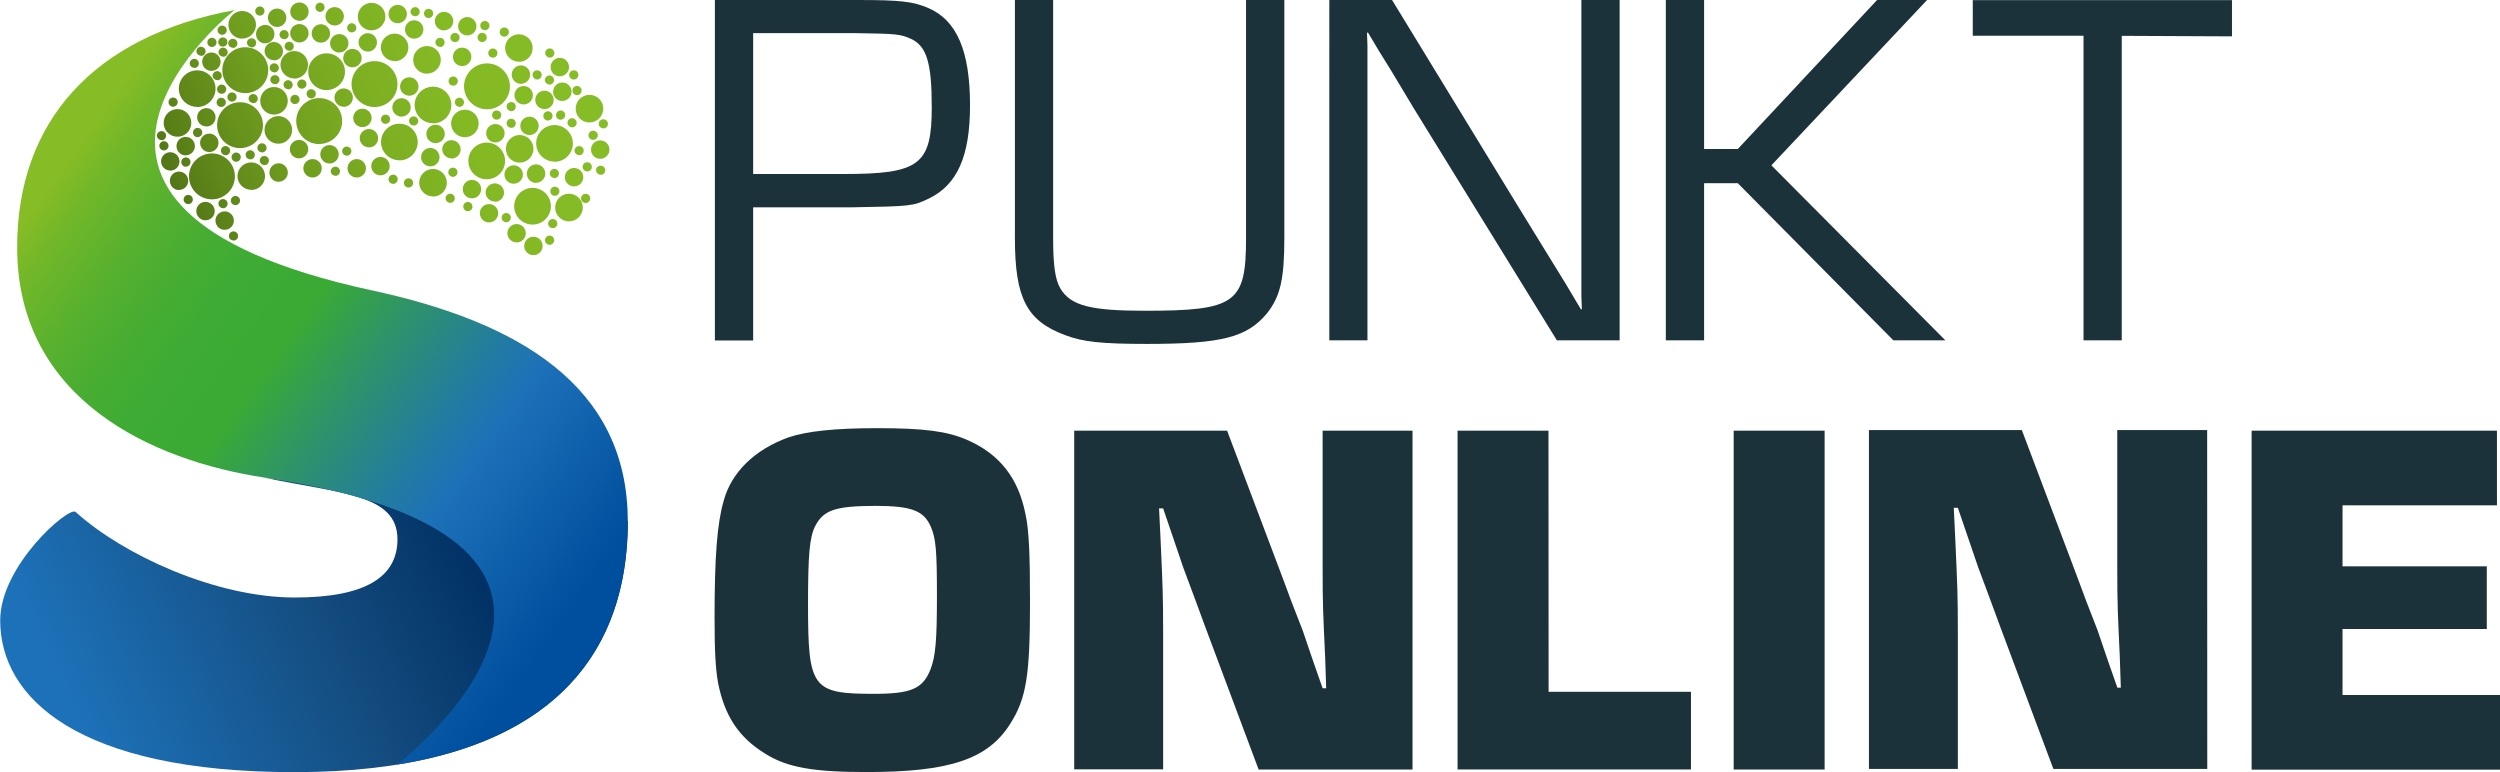 <svg xmlns="http://www.w3.org/2000/svg" viewBox="0 0 772.71 238.66"><defs><linearGradient id="a" x1="189.79" y1="357.89" x2="66.79" y2="415.89" gradientUnits="userSpaceOnUse"><stop offset="0" stop-color="#002f62"/><stop offset=".41" stop-color="#144c7f"/><stop offset="1" stop-color="#1d71b8"/></linearGradient><linearGradient id="b" x1="55.56" y1="253.29" x2="224.06" y2="374.29" gradientUnits="userSpaceOnUse"><stop offset="0" stop-color="#86bc25"/><stop offset=".05" stop-color="#72b729"/><stop offset=".14" stop-color="#59b12e"/><stop offset=".22" stop-color="#48ad32"/><stop offset=".31" stop-color="#3dab34"/><stop offset=".42" stop-color="#3aaa35"/><stop offset=".54" stop-color="#2e936a"/><stop offset=".68" stop-color="#227ba2"/><stop offset=".75" stop-color="#1d71b8"/><stop offset="1" stop-color="#004e9e"/></linearGradient><linearGradient id="c" x1="98.33" y1="261.84" x2="213.96" y2="211.99" gradientUnits="userSpaceOnUse"><stop offset="0" stop-color="#527516"/><stop offset=".1" stop-color="#5d8419"/><stop offset=".3" stop-color="#6f9d1e"/><stop offset=".51" stop-color="#7cae22"/><stop offset=".73" stop-color="#84b924"/><stop offset="1" stop-color="#86bc25"/></linearGradient></defs><path d="M220.96 0h44c13.57 0 17.35.48 22.08 2.53 8.68 3.78 12.78 13.24 12.78 30 0 15.77-3.94 24.61-12.78 28.86-4.89 2.37-5.67 2.37-23.81 2.69h-30.44v41.16h-11.83zm39.9 53.78c23.35 0 27.13-2.84 27.13-20.66 0-13.72-1.58-18.92-6.47-21.13-3.15-1.42-4.41-1.58-16.87-1.74h-31.86v43.53zM396.97 0v73.66c0 12.61-1.26 18-5.36 23.18-6.16 7.41-13.88 9.46-37.07 9.46-14 0-19.87-.63-25.23-2.68-12-4.41-15.62-11.51-15.62-30V0h11.82v73.66c0 8.35.63 12.77 2.21 15.45 3.16 5.36 9.31 6.94 26.18 6.94 28.08 0 31.23-2.36 31.23-22.39V0zM500.6 105.2h-19.39l-44.16-71.6-7.1-11.83-3.63-5.84-3.47-5.83h-.34l.15 3.94v91.16h-11.79V0h19.39l38.33 62.77 10.09 16.41 5.05 8.2 4.89 8.2h.31l-.15-3.95V0h11.82zm26.11-59.14h10.41L580.18 0h15.45l-48.12 51.1 53.78 54.1h-16.07l-48.1-48.58h-10.41v48.58h-11.83V0h11.83zM655.8 105.2h-11.82V11.04h-34.23v-11h80.12v11.2l-34.07-.16zm-356.91 30.75c10.05 4.39 15.86 11.77 18.06 22.92 1.1 4.87 1.41 12.56 1.41 27.16 0 22.61-1.1 29.84-6.12 37.69-6.91 11-18.84 14.91-44.44 14.91-16.33 0-24.49-1.41-31.24-5.65-8.17-5-12.56-11.62-14.6-21.82-.79-4.4-1.1-9.74-1.1-20.1 0-19 .78-29.21 2.82-36.27 2.36-8.79 9.58-15.86 20.1-19.63 5.65-1.88 14.13-2.82 27.48-2.82 14.25 0 21.51.94 27.63 3.61zm-46.94 26.69c-1.73 3.45-2.2 8.63-2.2 24.18 0 25.91 1.25 27.63 20.41 27.63 11.46 0 15.07-1.57 17.43-7.53 1.57-4.08 2-8.8 2-22.61 0-14.45-.32-17.75-1.89-21.51-2.19-5-6-6.44-17.27-6.44-12.2.05-15.92 1.26-18.48 6.28zm184.64 75.21h-47.57l-16.51-44.12c-2.2-6.13-4.55-12.25-6.75-18.22l-6.25-18.37h-1.26l.47 9.74c.63 14.29.79 16.64.79 29v41.92h-27.49V133.12h47.26l16.65 44.12c2.19 6 4.39 11.78 6.75 17.74 2 6 4.08 11.94 6.12 17.75h1.1l-.31-9.42c-.63-13.82-.79-15.86-.79-28.27v-41.92h27.79zm42.06-24.02h44v24h-72.14V133.12h28.1zm85.31 24.02h-28.11V133.12h28.11zm118.27-.19h-47.57l-16.49-44.12c-2.2-6.12-4.55-12.25-6.75-18.21l-6.28-18.37h-1.26l.47 9.73c.63 14.29.79 16.64.79 29.05v41.92h-27.48V132.93h47.26l16.65 44.12c2.19 6 4.39 11.78 6.75 17.75 2 6 4.08 11.93 6.12 17.74h1.07l-.31-9.42c-.63-13.82-.79-15.86-.79-28.26v-41.93h27.79zm41.81-62.62h44.59v19.37h-44.59v20.41h48.68v23.08h-76.78V133.12h75.83v23.08h-47.73z" fill="#1c323a"/><path d="M235.55 354.63c0 49.75-34.23 77.62-103 77.62-67 0-91-22.93-91-46.93 0-16.93 21.17-35.28 23.29-33.51 14.82 13.4 43.4 26.46 67.74 26.46 21.88 0 31.76-6.35 31.76-18 0-14.11-18-14.11-40.93-19" transform="translate(-41.49 -193.59)" fill="url(#a)" data-name="S unten"/><path d="M156.52 283.36c44.85 9.66 79 29.28 79 71.27 0 41.4-23.7 67.65-71.31 75.29 0 0 89.62-69-40.89-88.7C88.7 336 46.79 317.23 46.79 270c0-38.76 23.59-65.25 67.2-73.29.01-.05-77.5 60.79 42.53 86.65z" transform="translate(-41.49 -193.59)" fill="url(#b)" data-name="S mitte"/><path d="M108.59 232.28a7.09 7.09 0 117.09 7.09 7.09 7.09 0 01-7.09-7.09zm8.71-9.91a7.09 7.09 0 10-7.09-7.09 7.1 7.1 0 007.09 7.09zm74.71 5a7.09 7.09 0 10-7.09-7.09 7.09 7.09 0 007.08 7.08zM107 255.2a7.09 7.09 0 10-7.09-7.09 7.09 7.09 0 007.09 7.09zm50.25-28.53a7.09 7.09 0 10-7.09-7.08 7.08 7.08 0 007.1 7.08zM191.93 249a5.67 5.67 0 10-5.67-5.67 5.66 5.66 0 005.67 5.67zm20.95-5.41a5.67 5.67 0 10-5.67-5.67 5.67 5.67 0 005.67 5.62zm-47.95-.42a5.67 5.67 0 10-5.67-5.67 5.66 5.66 0 005.67 5.62zm-62.5-16.5a5.67 5.67 0 10-5.67-5.67 5.67 5.67 0 005.67 5.62zM206.09 263a5.67 5.67 0 10-5.67-5.67 5.67 5.67 0 005.67 5.67zm-30.77-31.28a5.67 5.67 0 10-5.67-5.67 5.67 5.67 0 005.67 5.62zm0 22.62a4.26 4.26 0 10-4.25-4.25 4.26 4.26 0 004.27 4.2zM126.18 229a4.25 4.25 0 10-4.25-4.25 4.25 4.25 0 004.25 4.25zm-7 23.3a4.25 4.25 0 10-4.28-4.3 4.25 4.25 0 004.26 4.25zm41-51.74a4.25 4.25 0 10-5.67 2 4.24 4.24 0 005.64-2.05zm-27.74 17.32a4.25 4.25 0 10-4.25-4.25 4.25 4.25 0 004.22 4.2zm69.43-5.18a4.25 4.25 0 10-4.25-4.25 4.25 4.25 0 004.22 4.2zm-38.41-.2a4.25 4.25 0 10-4.26-4.25 4.25 4.25 0 004.23 4.2zm-67.12 23.34a4.26 4.26 0 10-4.25-4.26 4.25 4.25 0 004.25 4.26zm105.79 8a4.25 4.25 0 10-4.26-4.25 4.25 4.25 0 004.26 4.27zM185.18 236a4.25 4.25 0 10-4.25-4.25 4.25 4.25 0 004.25 4.25zm-57.67 2a4.26 4.26 0 10-4.25-4.25 4.25 4.25 0 004.25 4.25zm36.92-37.23a2.83 2.83 0 10-2.84-2.83 2.83 2.83 0 002.84 2.84zm-53.51 63.84a2.84 2.84 0 10-2.83-2.84 2.84 2.84 0 002.83 2.85zm39.51-50.22a2.84 2.84 0 10-2.84-2.83 2.83 2.83 0 002.84 2.84zm54.73 20.93a2.83 2.83 0 10-2.84-2.83 2.83 2.83 0 002.84 2.84zm-39.57-5.69a2.84 2.84 0 10-2.83-2.84 2.84 2.84 0 002.83 2.85zm36.9-10.14a2.84 2.84 0 10-2.83-2.83 2.83 2.83 0 002.83 2.84zm-28 25.52a2.84 2.84 0 10-2.84-2.83 2.83 2.83 0 002.82 2.82zm1.63-7.19a2.84 2.84 0 10-2.84-2.84 2.84 2.84 0 002.82 2.85zm11.24 17.07a2.84 2.84 0 10-2.83-2.83 2.84 2.84 0 002.81 2.84zm7.25-17.28a2.84 2.84 0 10-2.84-2.84 2.84 2.84 0 002.82 2.85zm19.9-20.45a2.84 2.84 0 10-2.83-2.84 2.83 2.83 0 002.81 2.85zm-59 22a2.84 2.84 0 10-2.83-2.84 2.84 2.84 0 002.83 2.8zm-61.4 7.17a2.84 2.84 0 10-2.83-2.83 2.84 2.84 0 002.83 2.79zm61.05-36.79a2.84 2.84 0 10-2.84-2.83 2.83 2.83 0 002.84 2.79zm-49.9 23.16a2.84 2.84 0 10-2.83-2.84 2.83 2.83 0 002.83 2.8zm42.44-6.09a2.84 2.84 0 10-2.83-2.83 2.84 2.84 0 002.83 2.79zm33.31 16a2.84 2.84 0 10-2.83-2.83 2.83 2.83 0 002.82 2.74zm13.42 13.35a2.84 2.84 0 10-2.84-2.83 2.83 2.83 0 002.84 2.74zm-87.61-40.46a2.84 2.84 0 10-2.83-2.83 2.84 2.84 0 002.83 2.83zm93.44 34.87a2.84 2.84 0 10-2.84-2.83 2.83 2.83 0 002.84 2.83zM184.32 214a2.84 2.84 0 10-2.83-2.83 2.84 2.84 0 002.83 2.83zm34.61 37.2a2.84 2.84 0 10-2.84-2.83 2.83 2.83 0 002.84 2.83zm-15.59-25.33a2.84 2.84 0 10-2.83-2.83 2.84 2.84 0 002.83 2.83zm-65.25 22.58a2.84 2.84 0 10-2.83-2.83 2.84 2.84 0 002.83 2.83zm-31.91-7.87a2.84 2.84 0 10-2.84-2.84 2.84 2.84 0 002.84 2.84zm79.74-36.05a2.83 2.83 0 10-2.83-2.83 2.83 2.83 0 002.83 2.83zm15.24 64a2.84 2.84 0 10-2.84-2.83 2.83 2.83 0 002.84 2.8zm-56.23-67.05a2.84 2.84 0 10-2.84-2.83 2.83 2.83 0 002.84 2.8zM168 223.17a2.84 2.84 0 10-2.84-2.83 2.83 2.83 0 002.84 2.83zm-16.25 25.28a2.84 2.84 0 10-2.84-2.83 2.83 2.83 0 002.85 2.83zm27-45.5a2.84 2.84 0 10-2.84-2.83 2.83 2.83 0 002.85 2.88zm13.9 59.38a2.83 2.83 0 10-2.84-2.83 2.83 2.83 0 002.85 2.83zm-39.15-29.46a2.84 2.84 0 10-2.83-2.84 2.84 2.84 0 002.84 2.84zm5.59 14.91a2.84 2.84 0 10-2.84-2.84 2.84 2.84 0 002.85 2.84zm50.68-20.47a2.84 2.84 0 10-2.83-2.84 2.84 2.84 0 002.84 2.84zm-82.62-25.39a2.84 2.84 0 10-2.84-2.84 2.84 2.84 0 002.85 2.84zm13.52 4.85a2.84 2.84 0 10-2.84-2.83 2.83 2.83 0 002.85 2.83zm-6.65-.06a2.84 2.84 0 10-2.83-2.84 2.84 2.84 0 002.81 2.84zm-10.56.26a2.84 2.84 0 10-2.83-2.83 2.84 2.84 0 002.84 2.86zm10.46 35.56a2.84 2.84 0 10-2.84-2.83 2.83 2.83 0 002.85 2.83zm.12-42.49a2.84 2.84 0 10-2.84-2.84 2.84 2.84 0 002.85 2.8zm9.29 44.08a2.84 2.84 0 10-2.83-2.83 2.84 2.84 0 002.84 2.83zM105 261.67a2.84 2.84 0 10-2.83-2.84 2.83 2.83 0 002.83 2.84zm66.91-60.5a2.84 2.84 0 10-.86 3.92 2.84 2.84 0 00.85-3.92zm55.09 41.5a2.84 2.84 0 10-2.83-2.84 2.83 2.83 0 002.83 2.84zm-20.65 29.78a2.84 2.84 0 10-2.83-2.84 2.84 2.84 0 002.82 2.84zm-15-69.53a1.42 1.42 0 10-1.41-1.42 1.42 1.42 0 001.38 1.42zm20 66.33a1.42 1.42 0 10-1.41-1.42 1.41 1.41 0 001.38 1.42zm-37.4-70.09a1.42 1.42 0 10-1.41-1.42 1.41 1.41 0 001.38 1.42zM163 250.42a1.42 1.42 0 10-1.42-1.42 1.43 1.43 0 001.42 1.42zm-63.33 6.25a1.42 1.42 0 10-1.42-1.42 1.42 1.42 0 001.41 1.42zM134.8 221a1.42 1.42 0 10-1.42-1.42 1.43 1.43 0 001.42 1.42zm-20.54 36a1.42 1.42 0 10-1.42-1.42 1.42 1.42 0 001.42 1.42zm-.6 10.95a1.42 1.42 0 10-1.42-1.42 1.42 1.42 0 001.42 1.39zm35-26.22a1.42 1.42 0 10-1.41-1.42 1.42 1.42 0 001.44 1.39zm-19.37-36a1.42 1.42 0 10-1.41-1.42 1.42 1.42 0 001.44 1.36zm-2.83 13.92a1.42 1.42 0 10-1.42-1.42 1.41 1.41 0 001.45 1.36zm54.17 36.66a1.42 1.42 0 10-1.42-1.42 1.41 1.41 0 001.45 1.36zm-10.84-57.67a1.42 1.42 0 10-1.41-1.41 1.41 1.41 0 001.44 1.35zm-46.6 46a1.42 1.42 0 10-1.42-1.42 1.41 1.41 0 001.45 1.37zm-.73-3.92a1.42 1.42 0 10-1.42-1.42 1.43 1.43 0 001.45 1.37zm22.68 7.23a1.42 1.42 0 10-1.41-1.41 1.41 1.41 0 001.44 1.36zM107 208.11a1.42 1.42 0 10-1.42-1.41 1.41 1.41 0 001.42 1.41zm16.2-10.81a1.42 1.42 0 10-1.68 1.09 1.43 1.43 0 001.69-1.09zm58.28 50.95a1.42 1.42 0 10-1.42-1.42 1.42 1.42 0 001.43 1.42zM110.36 208a1.42 1.42 0 10-1.41-1.42 1.41 1.41 0 001.41 1.42zm-.36 14.58a1.42 1.42 0 10-1.42-1.41 1.42 1.42 0 001.42 1.41zm58.25 28.88a1.42 1.42 0 10-1.17-2.58 1.42 1.42 0 001.17 2.58zm-58.38-24.81a1.42 1.42 0 10-1.42-1.41 1.42 1.42 0 001.41 1.41zm30.52-29.39a1.42 1.42 0 10-1.41-1.42 1.42 1.42 0 001.4 1.42zm-48.23 42.82a1.42 1.42 0 10-1.42-1.41 1.41 1.41 0 001.42 1.41zm22.33 3.5a1.42 1.42 0 10-1.42-1.41 1.42 1.42 0 001.42 1.41zm79.33-32.16a1.42 1.42 0 10-1.41-1.42 1.42 1.42 0 001.41 1.42zm-12.25 8.65a1.42 1.42 0 10-1.42-1.42 1.42 1.42 0 001.42 1.42zm-48.91 5.68a1.42 1.42 0 10-1.42-1.42 1.41 1.41 0 001.42 1.42zm28 6.11a1.42 1.42 0 10-1.41-1.41 1.41 1.41 0 001.38 1.41zm-10.46-28.25a1.42 1.42 0 10-1.41-1.41 1.41 1.41 0 001.38 1.41zm31.92 3a1.42 1.42 0 10-1.42-1.41 1.42 1.42 0 001.39 1.41zm15.23-1.69a1.42 1.42 0 10-1.41-1.42 1.42 1.42 0 001.38 1.42zm-6.83 1.66a1.42 1.42 0 10-1.42-1.41 1.42 1.42 0 001.39 1.41zm7.43 55.7a1.42 1.42 0 10-1.41-1.42 1.42 1.42 0 001.38 1.42zM137.67 224a1.42 1.42 0 10-1.41-1.42 1.42 1.42 0 001.41 1.42zm39.82-15.87a1.42 1.42 0 10-1.42-1.41 1.42 1.42 0 001.42 1.36zm5.85 18.5a1.42 1.42 0 10-1.26-1.57 1.42 1.42 0 001.26 1.52zm-14 5.78a1.42 1.42 0 10-1.42-1.41 1.42 1.42 0 001.42 1.36zm42.25 20.51a1.41 1.41 0 101.19-1.61 1.42 1.42 0 00-1.19 1.56zm.73 11.21a1.42 1.42 0 10-1.41-1.41 1.41 1.41 0 001.41 1.36zm-1-44.38a1.42 1.42 0 10-1.42-1.42 1.43 1.43 0 001.44 1.37zm-4.72-1.9a1.42 1.42 0 10-.21-2 1.41 1.41 0 00.23 1.95zm4.8-6.44A1.42 1.42 0 10210 210a1.41 1.41 0 001.42 1.36zm6.9 21.56a1.42 1.42 0 10-1.41-1.42 1.42 1.42 0 001.43 1.37zm8.84 14.66a1.42 1.42 0 10-1.42-1.41 1.41 1.41 0 001.44 1.36zm.83-14.33a1.42 1.42 0 10-1.42-1.42 1.42 1.42 0 001.45 1.37zm-1.84 1.57a1.42 1.42 0 10-.77 1.85 1.42 1.42 0 00.79-1.9zM219.84 223a1.42 1.42 0 10-1.42-1.42 1.43 1.43 0 001.42 1.42zm-20.35 10.13a1.42 1.42 0 10-1.42-1.41 1.42 1.42 0 001.42 1.36zm13.33 15.5a1.42 1.42 0 10-1.41-1.41 1.41 1.41 0 001.41 1.36zm-13.33-20.66a1.42 1.42 0 10-1.42-1.42 1.43 1.43 0 001.42 1.37zm21 13.61a1.42 1.42 0 10-1.42-1.42 1.42 1.42 0 001.44 1.37zm-25.49-11a1.42 1.42 0 10-1.42-1.41 1.42 1.42 0 001.42 1.41zm-8.9 28.28a1.42 1.42 0 10-1.42-1.41 1.42 1.42 0 001.41 1.41zm32.73-40.69a1.42 1.42 0 10-1.41-1.42 1.42 1.42 0 001.4 1.42zm3.67 38.16a1.42 1.42 0 10-1.42-1.41 1.42 1.42 0 001.41 1.41zm.5-9.75a1.42 1.42 0 10-1.42-1.41 1.42 1.42 0 001.42 1.41zm-8.23-16a1.42 1.42 0 10-1.42-1.41 1.41 1.41 0 001.41 1.44zm-3.92.25a1.42 1.42 0 10-1.42-1.41 1.42 1.42 0 001.41 1.44zm-68.41-9.41a5.67 5.67 0 10-5.67-5.67 5.66 5.66 0 005.66 5.7zm3.91-11.61a2.84 2.84 0 10-2.83-2.84 2.84 2.84 0 002.82 2.87zm77.34 21.61a4.25 4.25 0 10-4.25-4.25 4.25 4.25 0 004.24 4.28zm-50.22-15.09a4.25 4.25 0 10-4.25-4.25 4.25 4.25 0 004.24 4.28zm-33.33 21.76a7.09 7.09 0 10-7.08-7.09 7.09 7.09 0 007.07 7.12zm75.15-13.31a2.84 2.84 0 10-2.83-2.84 2.84 2.84 0 002.82 2.87zm-98.94-19.28a4.25 4.25 0 10-4.25-4.25 4.25 4.25 0 004.24 4.28zm-4.81-2.28a1.42 1.42 0 10-1.69 1.09 1.42 1.42 0 001.68-1.06zm16.06 46.53a2.84 2.84 0 10-2.83-2.83 2.84 2.84 0 002.82 2.86zM217.34 262a4.26 4.26 0 10-4.25-4.25 4.26 4.26 0 004.25 4.25zm-10.16-11.92a2.84 2.84 0 10-2.84-2.83 2.83 2.83 0 002.84 2.87zm-108.3-8.5a2.84 2.84 0 10-2.83-2.84 2.84 2.84 0 002.83 2.88zm-2.1 10.71A2.83 2.83 0 1094 249.5a2.83 2.83 0 002.78 2.83zm2.17-7.2a1.42 1.42 0 10-1.42-1.42 1.43 1.43 0 001.47 1.46zm3.62-9.13a1.42 1.42 0 10-1.41-1.42 1.41 1.41 0 001.41 1.46zM95 226.58a1.42 1.42 0 10-1.42-1.41 1.42 1.42 0 001.42 1.41zm18.2-1.58a1.42 1.42 0 10-1.42-1.42 1.43 1.43 0 001.42 1.42zm-2 16.58a1.42 1.42 0 10-1.42-1.42 1.42 1.42 0 001.46 1.38zm7.62 1.29a1.42 1.42 0 10-1.41-1.41 1.41 1.41 0 001.45 1.37zm-8.41 15.09a1.42 1.42 0 10-1.41-1.46 1.43 1.43 0 001.45 1.42zm-19-21a1.42 1.42 0 10-1.42-1.42 1.43 1.43 0 001.5 1.34zm10.12-22.34a1.42 1.42 0 10-1.41-1.42 1.41 1.41 0 001.49 1.34zm18.21 10.88a1.42 1.42 0 10-1.41-1.42 1.42 1.42 0 001.49 1.34zm6.5-9.5a1.42 1.42 0 10-1.41-1.42 1.42 1.42 0 001.49 1.34zm-.14-3.74a2.84 2.84 0 10-2.83-2.83 2.84 2.84 0 002.91 2.75zm-6.86-4a1.42 1.42 0 10-1.41-1.42 1.42 1.42 0 001.49 1.33zm-5.79.16a1.42 1.42 0 10-1.42-1.41 1.42 1.42 0 001.5 1.32zm-3 2.75a1.42 1.42 0 10-1.42-1.41 1.42 1.42 0 001.5 1.32zm-1.83 7.25a1.42 1.42 0 10-1.42-1.41 1.42 1.42 0 001.5 1.32zm-5-7.54a1.42 1.42 0 10-1.42-1.41 1.42 1.42 0 001.54 1.32zm26.92 10.34a1.42 1.42 0 10-1.42-1.42 1.42 1.42 0 001.54 1.33zm.33-11.88a1.42 1.42 0 10-1.42-1.42 1.42 1.42 0 001.55 1.33z" transform="translate(-41.49 -193.59)" fill="url(#c)"/></svg>